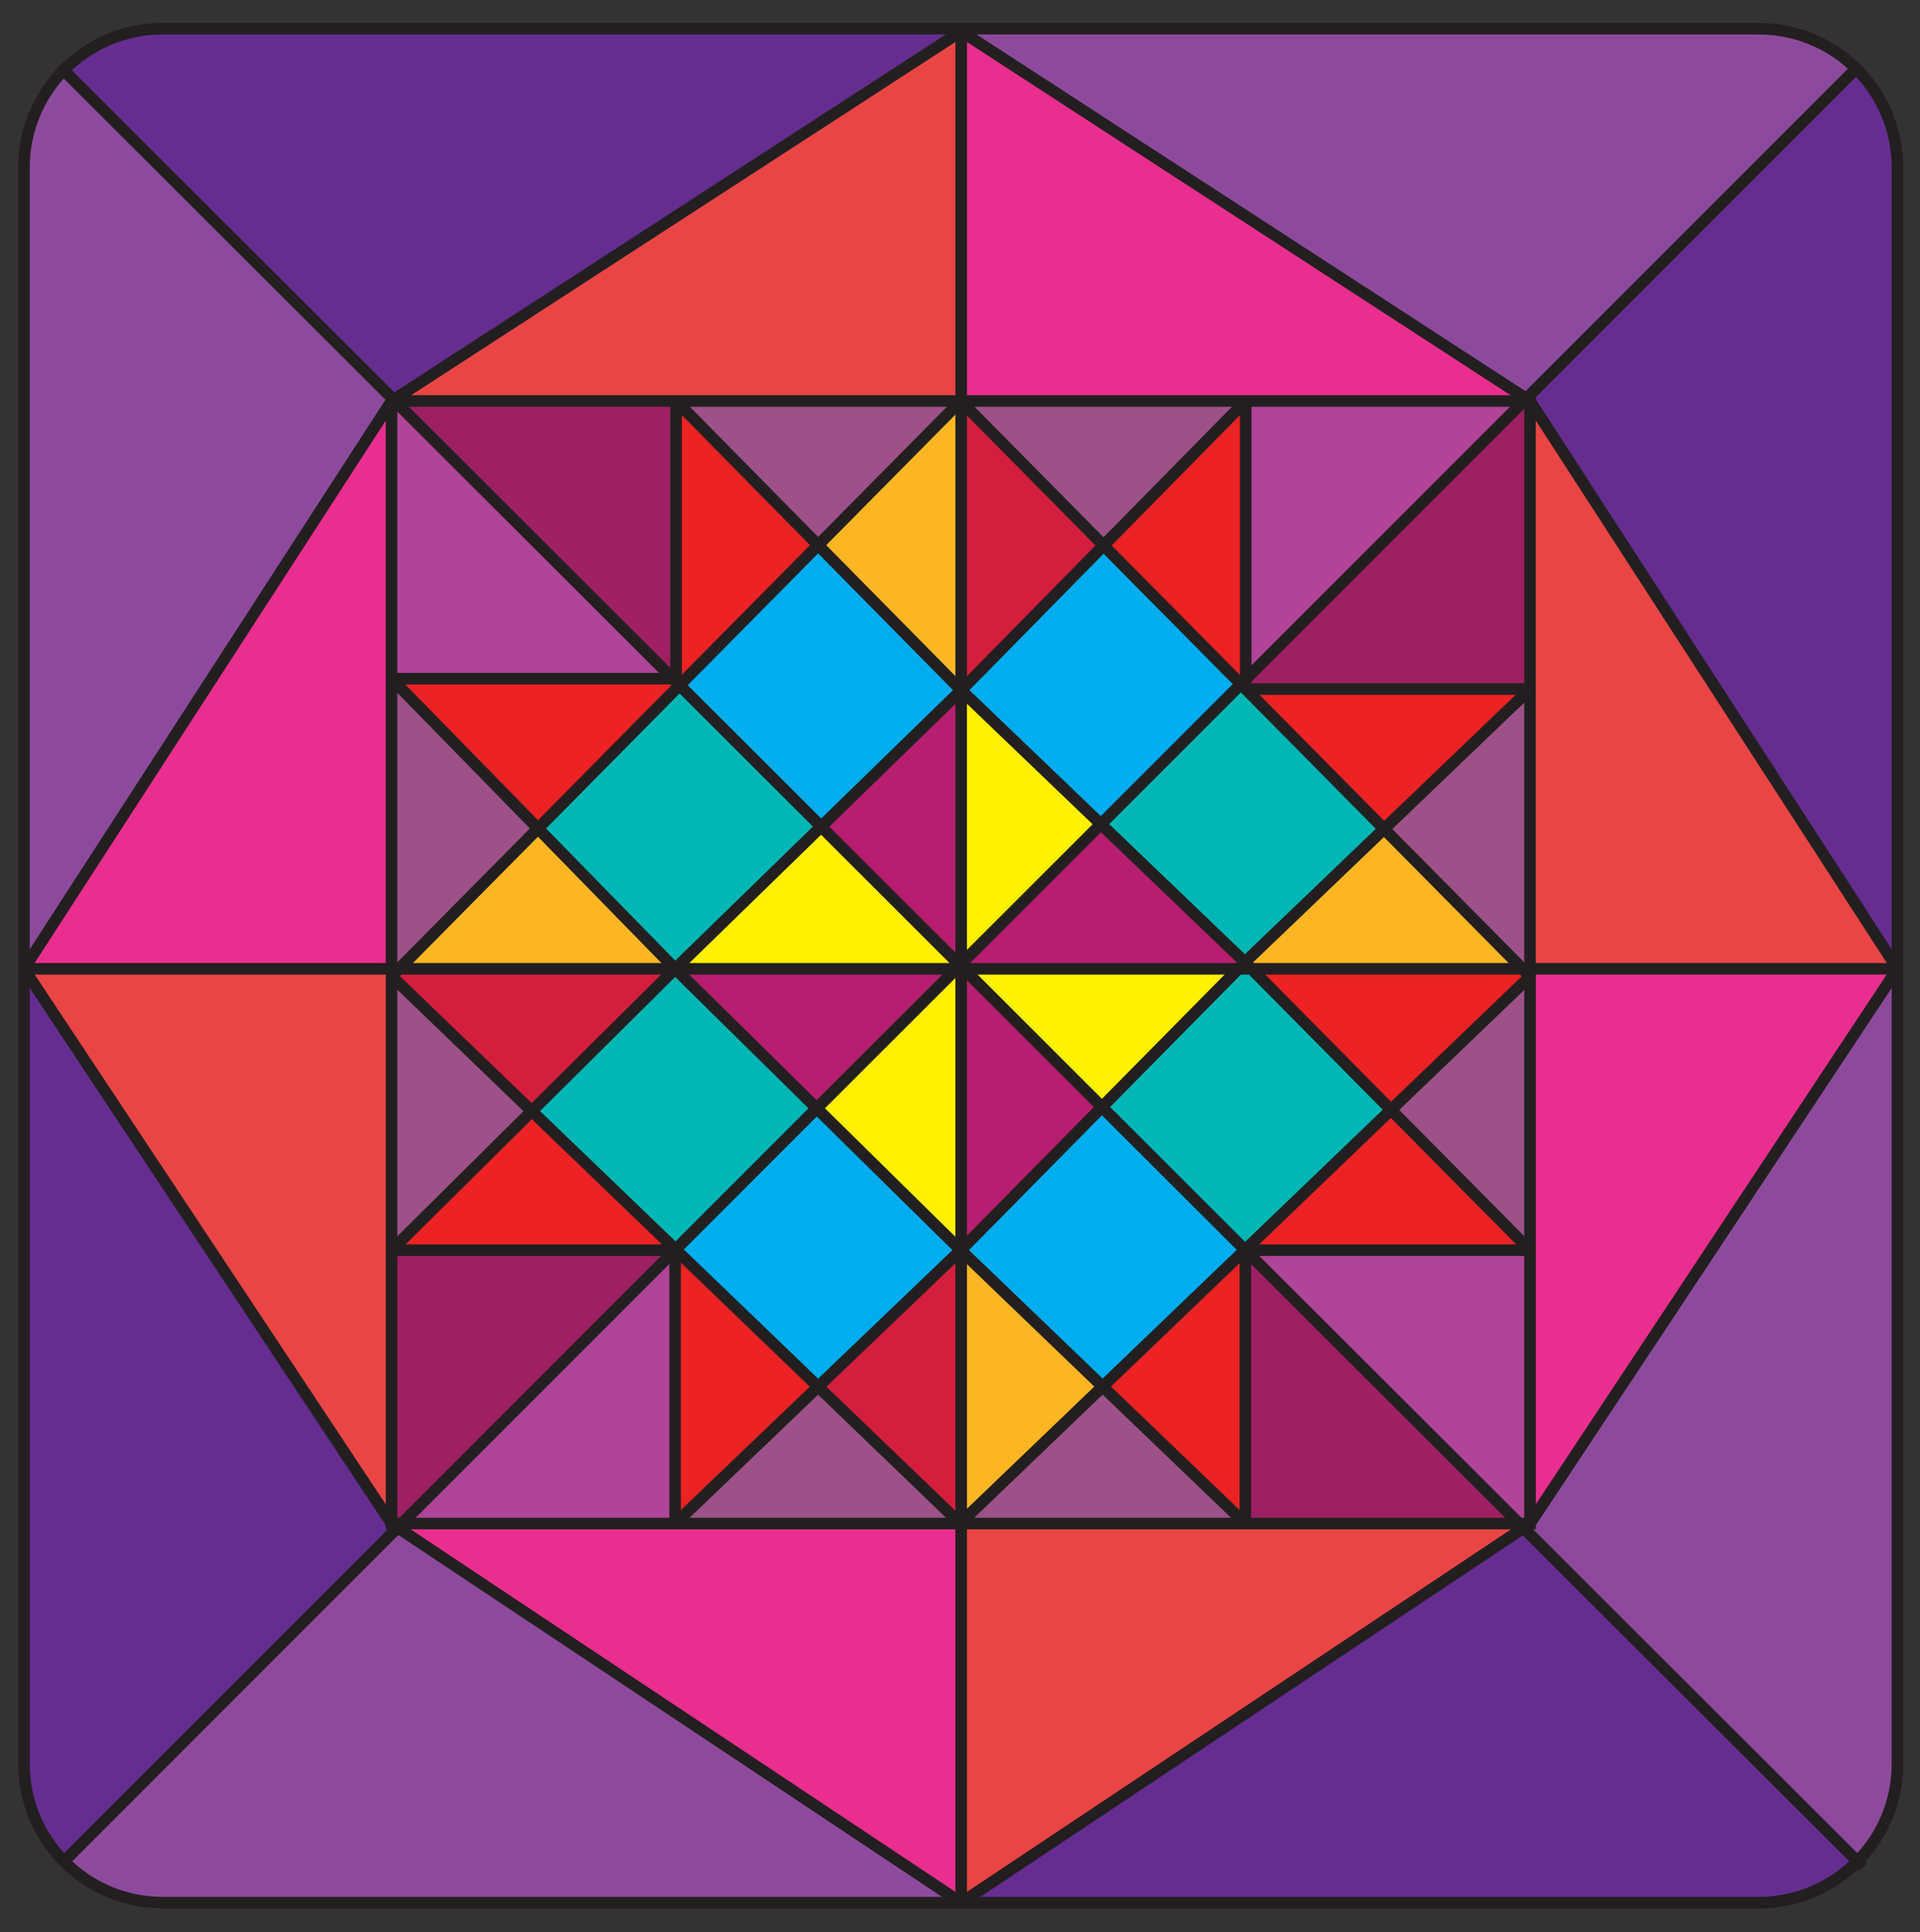 <?xml version="1.0" encoding="utf-8"?>
<!-- Generator: Adobe Illustrator 15.0.2, SVG Export Plug-In  -->
<!DOCTYPE svg PUBLIC "-//W3C//DTD SVG 1.1//EN" "http://www.w3.org/Graphics/SVG/1.1/DTD/svg11.dtd">
<svg version="1.1"
	 xmlns="http://www.w3.org/2000/svg" xmlns:xlink="http://www.w3.org/1999/xlink" xmlns:a="http://ns.adobe.com/AdobeSVGViewerExtensions/3.0/"
	 x="0px" y="0px" width="498px" height="501px" viewBox="-4.716 -5.942 498 501"
	 overflow="visible" enable-background="new -4.716 -5.942 498 501" xml:space="preserve">
<rect x="-4.716" y="-5.942" width="498" height="501" fill="#333333" stroke="none"/>
<defs>
</defs>
<g id="XMLID_1_">
	<g>
		<path fill="#652D90" d="M1.5,451.44V245.28l95.34,143.85l1.59,1.051l-86.55,86.55C5.46,470.221,1.5,461.28,1.5,451.44z"/>
		<polygon fill="#00ADEE" points="207.48,353.641 170.52,318.09 170.52,318.061 207.12,281.46 244.47,318.24 		"/>
		<polygon fill="#9D5188" points="207.48,135.42 170.64,98.04 244.47,98.04 		"/>
		<polygon fill="#9D5188" points="392.129,172.74 392.129,245.28 390.18,245.28 354.27,209.01 		"/>
		<polygon fill="#EC2224" points="392.129,247.26 356.07,281.851 319.86,245.28 390.18,245.28 		"/>
		<polygon fill="#EA4545" points="392.129,245.28 392.129,172.74 392.129,98.04 487.44,245.28 		"/>
		<polygon fill="#EC2224" points="318.3,318.24 318.3,389.13 281.28,353.61 318.209,318.181 		"/>
		<polygon fill="#9D5188" points="392.129,247.26 392.129,318.24 356.07,281.851 		"/>
		<polygon fill="#EC2224" points="171.54,171.75 169.83,170.04 170.64,170.04 170.64,98.04 207.48,135.42 		"/>
		<polygon fill="#D41E3E" points="170.4,245.28 133.2,282.181 96.99,247.32 96.87,247.23 98.79,245.28 		"/>
		<polygon fill="#9E1F62" points="318.3,318.24 389.31,389.13 318.3,389.13 		"/>
		<path fill="#652D90" d="M487.44,37.5v207.78L392.129,98.04l-0.96-0.63l85.561-85.56C483.33,18.39,487.44,27.48,487.44,37.5z"/>
		<polygon fill="#FCB623" points="244.59,173.04 207.48,135.42 244.47,98.04 244.59,98.16 		"/>
		<polygon fill="#B71E70" points="244.26,244.35 208.26,208.41 244.59,173.04 244.59,243.99 		"/>
		<polygon fill="#B71E70" points="245.22,245.28 281.1,281.13 244.59,318.12 244.59,245.28 		"/>
		<path fill="#652D90" d="M97.38,97.71L11.79,12.27C18.33,5.61,27.45,1.5,37.5,1.5h207.09v0.69L97.38,97.71z"/>
		<polygon fill="#EC2224" points="171.54,171.75 134.82,208.89 96.84,170.04 169.83,170.04 		"/>
		<polygon fill="#EC2224" points="207.48,353.641 170.4,389.13 170.4,318.24 170.4,318.21 170.52,318.09 		"/>
		<polygon fill="#B71E70" points="316.5,245.28 245.22,245.28 244.59,244.68 244.59,243.99 280.83,207.78 318.18,243.57 		"/>
		<polygon fill="#FFF100" points="244.59,173.04 280.83,207.78 244.59,243.99 		"/>
		<polygon fill="#9D5188" points="318.39,98.04 281.52,135.51 244.59,98.16 244.59,98.04 		"/>
		<polygon fill="#EC2224" points="96.84,318.24 133.2,282.181 170.52,318.061 170.52,318.09 170.4,318.21 170.37,318.24 		"/>
		<polygon fill="#FFF100" points="243.33,245.28 170.4,245.28 208.26,208.41 244.26,244.35 		"/>
		<polygon fill="#9E1F62" points="170.64,98.04 170.64,170.04 169.83,170.04 97.71,98.04 		"/>
		<path fill="#8D4A9C" d="M244.59,487.44H37.5c-10.02,0-19.11-4.11-25.62-10.71l86.55-86.55L244.59,487.44z"/>
		<polygon fill="#9D5188" points="244.26,389.13 170.4,389.13 207.48,353.641 244.32,389.07 		"/>
		<polygon fill="#EA4545" points="97.38,97.71 244.59,2.19 244.59,98.04 244.47,98.04 170.64,98.04 97.71,98.04 		"/>
		<polygon fill="#B04498" points="390.54,98.04 318.39,170.19 318.39,98.04 		"/>
		<path fill="#8D4A9C" d="M487.44,245.28v206.16c0,9.84-3.96,18.78-10.38,25.29l-86.61-86.46l1.68-1.141L487.44,245.28z"/>
		<polygon fill="#EC2224" points="356.07,281.851 392.129,318.24 318.3,318.24 318.209,318.181 		"/>
		<polygon fill="#B71E70" points="207.12,281.46 170.4,245.28 243.33,245.28 		"/>
		<polygon fill="#EA2E90" points="170.4,389.13 244.26,389.13 244.38,389.13 244.59,389.13 244.59,487.44 98.43,390.181 
			99.48,389.13 		"/>
		<polygon fill="#FCB623" points="354.27,209.01 390.18,245.28 319.86,245.28 318.18,243.57 		"/>
		<polygon fill="#B04498" points="99.48,389.13 170.37,318.24 170.4,318.24 170.4,389.13 		"/>
		<polygon fill="#00B7B5" points="133.2,282.181 170.4,245.28 207.12,281.46 170.52,318.061 		"/>
		<polygon fill="#EC2224" points="318.39,98.04 318.39,170.19 317.129,171.45 281.52,135.51 		"/>
		<polygon fill="#FFF100" points="316.5,245.28 281.1,281.13 245.22,245.28 		"/>
		<polygon fill="#00B7B5" points="281.1,281.13 316.5,245.28 319.86,245.28 356.07,281.851 318.209,318.181 		"/>
		<polygon fill="#EA2E90" points="392.129,245.28 487.44,245.28 392.129,389.13 392.129,318.24 392.129,247.26 		"/>
		<polygon fill="#00B7B5" points="318.18,243.57 280.83,207.78 317.129,171.48 318.39,172.74 354.27,209.01 		"/>
		<polygon fill="#D41E3E" points="244.59,98.16 281.52,135.51 244.59,173.04 		"/>
		<path fill="#8D4A9C" d="M96.84,98.04L1.5,245.28V37.5c0-9.81,3.93-18.72,10.29-25.23l85.59,85.44L96.84,98.04z"/>
		<polygon fill="#9D5188" points="96.84,245.28 96.84,170.04 134.82,208.89 98.79,245.28 		"/>
		<polygon fill="#00B7B5" points="170.4,245.28 134.82,208.89 171.54,171.75 208.26,208.41 		"/>
		<path fill="#8D4A9C" d="M476.73,11.85l-85.561,85.56L244.59,2.19V1.5h206.85C461.31,1.5,470.25,5.46,476.73,11.85z"/>
		<polygon fill="#9D5188" points="244.59,388.8 281.28,353.61 318.3,389.13 244.59,389.13 		"/>
		<polygon fill="#D41E3E" points="244.32,389.07 207.48,353.641 244.47,318.24 244.59,318.36 244.59,388.8 		"/>
		<polygon fill="#9D5188" points="96.84,247.26 96.87,247.23 96.99,247.32 133.2,282.181 96.84,318.24 		"/>
		<polygon fill="#EC2224" points="392.129,172.74 354.27,209.01 318.39,172.74 		"/>
		<polygon fill="#B04498" points="392.129,318.24 392.129,389.13 389.31,389.13 318.3,318.24 		"/>
		<polygon fill="#EA4545" points="390.45,390.271 244.59,487.44 244.59,389.13 318.3,389.13 389.31,389.13 		"/>
		<polygon fill="#9E1F62" points="392.129,98.04 392.129,172.74 318.39,172.74 318.39,170.19 390.54,98.04 		"/>
		<polygon fill="#FCB623" points="170.4,245.28 98.79,245.28 134.82,208.89 		"/>
		<polygon fill="#9E1F62" points="96.84,318.24 170.37,318.24 99.48,389.13 96.84,389.13 		"/>
		<polygon fill="#EA4545" points="96.84,389.13 1.5,245.28 96.84,245.28 96.84,247.26 96.84,318.24 		"/>
		<polygon fill="#FFF100" points="244.47,318.24 207.12,281.46 243.33,245.28 244.59,245.28 244.59,318.12 		"/>
		<polygon fill="#EA2E90" points="1.5,245.28 96.84,98.04 96.84,170.04 96.84,245.28 		"/>
		<polygon fill="#00ADEE" points="244.59,173.04 281.52,135.51 317.129,171.45 317.129,171.48 280.83,207.78 		"/>
		<polygon fill="#00ADEE" points="244.59,318.12 281.1,281.13 318.209,318.181 281.28,353.61 244.59,318.36 		"/>
		<polygon fill="#00ADEE" points="208.26,208.41 171.54,171.75 207.48,135.42 244.59,173.04 		"/>
		<polygon fill="#B04498" points="96.84,170.04 96.84,98.04 97.71,98.04 169.83,170.04 		"/>
		<path fill="#652D90" d="M451.44,487.44H244.59l145.86-97.17l86.61,86.46C470.55,483.33,461.459,487.44,451.44,487.44z"/>
		<polygon fill="#FCB623" points="244.59,318.36 281.28,353.61 244.59,388.8 		"/>
		<polygon fill="#EA2E90" points="244.59,2.19 391.169,97.41 390.54,98.04 318.39,98.04 244.59,98.04 		"/>
	</g>
	<g>
		<path fill="none" stroke="#231F20" stroke-width="3" stroke-miterlimit="10" d="M487.44,245.28v206.16
			c0,9.84-3.96,18.78-10.38,25.29c-6.51,6.6-15.601,10.71-25.62,10.71H244.59H37.5c-10.02,0-19.11-4.11-25.62-10.71
			c-6.42-6.51-10.38-15.45-10.38-25.29V245.28V37.5c0-9.81,3.93-18.72,10.29-25.23C18.33,5.61,27.45,1.5,37.5,1.5h207.09h206.85
			c9.87,0,18.81,3.96,25.29,10.35c6.6,6.54,10.71,15.63,10.71,25.65V245.28z"/>
		<polyline fill="none" stroke="#231F20" stroke-width="3" stroke-miterlimit="10" points="10.62,11.1 11.79,12.27 97.38,97.71 
			97.71,98.04 169.83,170.04 171.54,171.75 208.26,208.41 244.26,244.35 244.59,244.68 245.22,245.28 281.1,281.13 318.209,318.181 
			318.3,318.24 389.31,389.13 390.45,390.271 477.06,476.73 478.56,478.23 		"/>
		<polyline fill="none" stroke="#231F20" stroke-width="3" stroke-miterlimit="10" points="317.129,171.45 318.39,170.19 
			390.54,98.04 391.169,97.41 476.73,11.85 477.54,11.04 		"/>
		<polyline fill="none" stroke="#231F20" stroke-width="3" stroke-miterlimit="10" points="170.52,318.061 207.12,281.46 
			243.33,245.28 244.26,244.35 244.59,243.99 280.83,207.78 317.129,171.48 		"/>
		<polyline fill="none" stroke="#231F20" stroke-width="3" stroke-miterlimit="10" points="10.98,477.63 11.88,476.73 
			98.43,390.181 99.48,389.13 170.37,318.24 170.4,318.21 170.52,318.09 		"/>
		<polygon fill="none" stroke="#231F20" stroke-width="3" stroke-miterlimit="10" points="392.129,389.13 389.31,389.13 
			318.3,389.13 244.59,389.13 244.38,389.13 244.26,389.13 170.4,389.13 99.48,389.13 96.84,389.13 96.84,318.24 96.84,247.26 
			96.84,245.28 96.84,170.04 96.84,98.04 97.71,98.04 170.64,98.04 244.47,98.04 244.59,98.04 318.39,98.04 390.54,98.04 
			392.129,98.04 392.129,172.74 392.129,245.28 392.129,247.26 392.129,318.24 		"/>
		<polyline fill="none" stroke="#231F20" stroke-width="3" stroke-miterlimit="10" points="1.5,245.28 96.84,245.28 98.79,245.28 
			170.4,245.28 243.33,245.28 244.59,245.28 245.22,245.28 316.5,245.28 319.86,245.28 390.18,245.28 392.129,245.28 487.44,245.28 
					"/>
		<polyline fill="none" stroke="#231F20" stroke-width="3" stroke-miterlimit="10" points="244.59,2.19 244.59,98.04 244.59,98.16 
			244.59,173.04 244.59,243.99 244.59,244.68 244.59,245.28 244.59,318.12 244.59,318.36 244.59,388.8 244.59,389.13 244.59,487.44 
					"/>
		<polyline fill="none" stroke="#231F20" stroke-width="3" stroke-miterlimit="10" points="96.99,247.32 133.2,282.181 
			170.52,318.061 170.52,318.09 207.48,353.641 244.32,389.07 244.38,389.13 244.44,389.19 		"/>
		<polyline fill="none" stroke="#231F20" stroke-width="3" stroke-miterlimit="10" points="244.26,389.13 244.32,389.07 
			244.59,388.8 281.28,353.61 318.209,318.181 356.07,281.851 392.129,247.26 		"/>
		<polyline fill="none" stroke="#231F20" stroke-width="3" stroke-miterlimit="10" points="392.129,247.26 390.18,245.28 
			354.27,209.01 318.39,172.74 317.129,171.48 317.129,171.45 281.52,135.51 244.59,98.16 244.47,98.04 		"/>
		<polyline fill="none" stroke="#231F20" stroke-width="3" stroke-miterlimit="10" points="244.47,98.04 207.48,135.42 
			171.54,171.75 134.82,208.89 98.79,245.28 96.87,247.23 96.84,247.26 		"/>
		<polyline fill="none" stroke="#231F20" stroke-width="3" stroke-miterlimit="10" points="170.4,318.21 170.4,318.24 170.4,389.13 
					"/>
		<line fill="none" stroke="#231F20" stroke-width="3" stroke-miterlimit="10" x1="318.3" y1="318.24" x2="318.3" y2="389.13"/>
		<line fill="none" stroke="#231F20" stroke-width="3" stroke-miterlimit="10" x1="318.3" y1="318.24" x2="392.129" y2="318.24"/>
		<line fill="none" stroke="#231F20" stroke-width="3" stroke-miterlimit="10" x1="318.39" y1="172.74" x2="392.129" y2="172.74"/>
		<polyline fill="none" stroke="#231F20" stroke-width="3" stroke-miterlimit="10" points="318.39,172.74 318.39,170.19 
			318.39,98.04 		"/>
		<polyline fill="none" stroke="#231F20" stroke-width="3" stroke-miterlimit="10" points="170.64,98.04 170.64,170.04 
			170.64,170.61 		"/>
		<polyline fill="none" stroke="#231F20" stroke-width="3" stroke-miterlimit="10" points="96.84,170.04 169.83,170.04 
			170.64,170.04 		"/>
		<line fill="none" stroke="#231F20" stroke-width="3" stroke-miterlimit="10" x1="96.84" y1="98.04" x2="1.5" y2="245.28"/>
		<line fill="none" stroke="#231F20" stroke-width="3" stroke-miterlimit="10" x1="1.5" y1="245.28" x2="96.84" y2="389.13"/>
		<polyline fill="none" stroke="#231F20" stroke-width="3" stroke-miterlimit="10" points="96.84,98.04 97.38,97.71 244.59,2.19 		
			"/>
		<polyline fill="none" stroke="#231F20" stroke-width="3" stroke-miterlimit="10" points="244.59,2.19 391.169,97.41 
			392.129,98.04 		"/>
		<line fill="none" stroke="#231F20" stroke-width="3" stroke-miterlimit="10" x1="392.129" y1="98.04" x2="487.44" y2="245.28"/>
		<line fill="none" stroke="#231F20" stroke-width="3" stroke-miterlimit="10" x1="487.44" y1="245.28" x2="392.129" y2="389.13"/>
		<polyline fill="none" stroke="#231F20" stroke-width="3" stroke-miterlimit="10" points="392.129,389.13 390.45,390.271 
			244.59,487.44 		"/>
		<polyline fill="none" stroke="#231F20" stroke-width="3" stroke-miterlimit="10" points="96.84,389.13 98.43,390.181 
			244.59,487.44 		"/>
		<polyline fill="none" stroke="#231F20" stroke-width="3" stroke-miterlimit="10" points="96.84,318.24 170.37,318.24 
			170.4,318.24 		"/>
		<polyline fill="none" stroke="#231F20" stroke-width="3" stroke-miterlimit="10" points="170.4,245.28 208.26,208.41 
			244.59,173.04 		"/>
		<polyline fill="none" stroke="#231F20" stroke-width="3" stroke-miterlimit="10" points="244.59,173.04 280.83,207.78 
			318.18,243.57 		"/>
		<polyline fill="none" stroke="#231F20" stroke-width="3" stroke-miterlimit="10" points="318.18,243.57 316.5,245.28 
			281.1,281.13 244.59,318.12 244.47,318.24 		"/>
		<polyline fill="none" stroke="#231F20" stroke-width="3" stroke-miterlimit="10" points="244.47,318.24 207.12,281.46 
			170.4,245.28 		"/>
		<polyline fill="none" stroke="#231F20" stroke-width="3" stroke-miterlimit="10" points="170.4,389.13 207.48,353.641 
			244.47,318.24 		"/>
		<polyline fill="none" stroke="#231F20" stroke-width="3" stroke-miterlimit="10" points="244.47,318.24 244.59,318.36 
			281.28,353.61 318.3,389.13 		"/>
		<polyline fill="none" stroke="#231F20" stroke-width="3" stroke-miterlimit="10" points="318.18,243.57 319.86,245.28 
			356.07,281.851 392.129,318.24 		"/>
		<polyline fill="none" stroke="#231F20" stroke-width="3" stroke-miterlimit="10" points="318.18,243.57 354.27,209.01 
			392.129,172.74 		"/>
		<polyline fill="none" stroke="#231F20" stroke-width="3" stroke-miterlimit="10" points="244.59,173.04 281.52,135.51 
			318.39,98.04 		"/>
		<polyline fill="none" stroke="#231F20" stroke-width="3" stroke-miterlimit="10" points="170.64,98.04 207.48,135.42 
			244.59,173.04 		"/>
		<polyline fill="none" stroke="#231F20" stroke-width="3" stroke-miterlimit="10" points="96.84,170.04 134.82,208.89 
			170.4,245.28 		"/>
		<polyline fill="none" stroke="#231F20" stroke-width="3" stroke-miterlimit="10" points="170.4,245.28 133.2,282.181 
			96.84,318.24 		"/>
	</g>
</g>
</svg>
